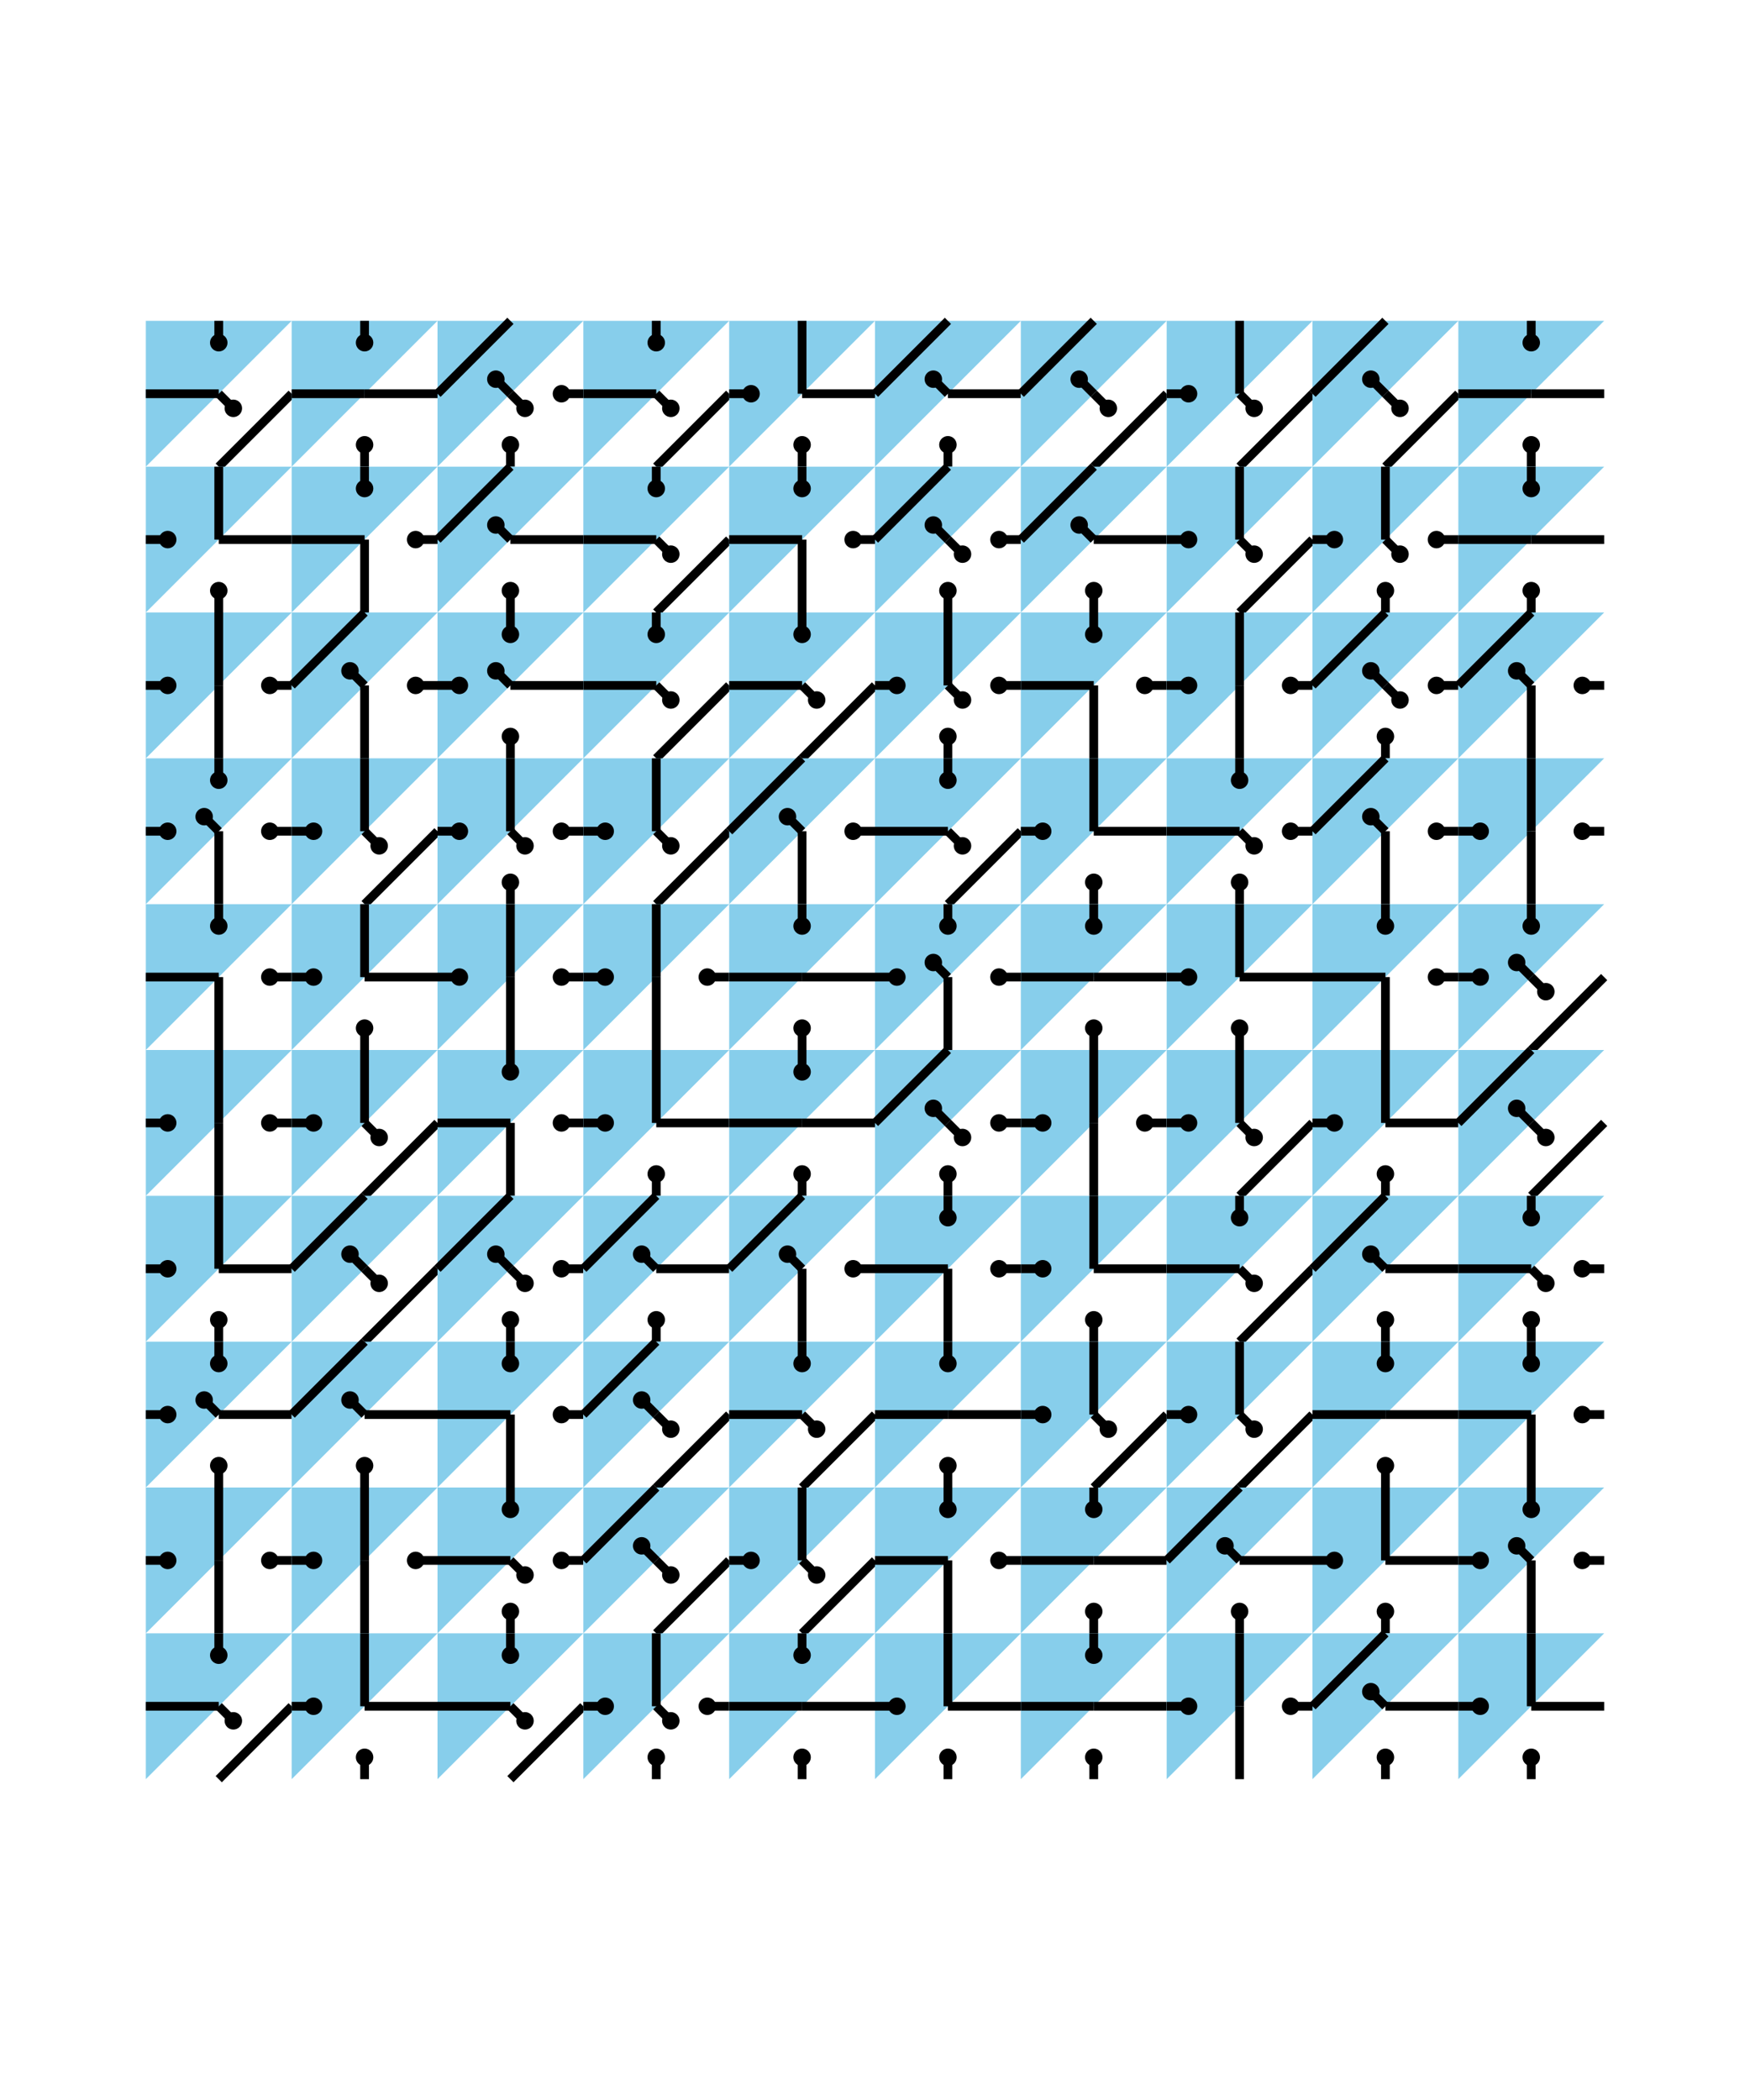 <svg xmlns="http://www.w3.org/2000/svg" viewBox="0 0 1200 1200" width="1000">
            <g transform="translate(100,100)"><g><polygon points="0,100 100,0 0,0" style="fill:skyblue;stroke:none;"></polygon><g><line x1="50" y1="0" x2="50" y2="15" style="fill:none;stroke:black;stroke-width:6"></line><circle cx="50" cy="15" r="3" style="fill:none;stroke:black;stroke-width:6"></circle></g><line x1="50" y1="50" x2="0" y2="50" style="fill:none;stroke:black;stroke-width:6"></line><g><line x1="50" y1="50" x2="60" y2="60" style="fill:none;stroke:black;stroke-width:6"></line><circle cx="60" cy="60" r="3" style="fill:none;stroke:black;stroke-width:6"></circle></g><line x1="100" y1="50" x2="50" y2="100" style="fill:none;stroke:black;stroke-width:6"></line></g></g><g transform="translate(100,200)"><g><polygon points="0,100 100,0 0,0" style="fill:skyblue;stroke:none;"></polygon><g><line x1="0" y1="50" x2="15" y2="50" style="fill:none;stroke:black;stroke-width:6"></line><circle cx="15" cy="50" r="3" style="fill:none;stroke:black;stroke-width:6"></circle></g><line x1="50" y1="0" x2="50" y2="50" style="fill:none;stroke:black;stroke-width:6"></line><g><line x1="50" y1="100" x2="50" y2="85" style="fill:none;stroke:black;stroke-width:6"></line><circle cx="50" cy="85" r="3" style="fill:none;stroke:black;stroke-width:6"></circle></g><line x1="100" y1="50" x2="50" y2="50" style="fill:none;stroke:black;stroke-width:6"></line></g></g><g transform="translate(100,300)"><g><polygon points="0,100 100,0 0,0" style="fill:skyblue;stroke:none;"></polygon><g><line x1="0" y1="50" x2="15" y2="50" style="fill:none;stroke:black;stroke-width:6"></line><circle cx="15" cy="50" r="3" style="fill:none;stroke:black;stroke-width:6"></circle></g><line x1="50" y1="0" x2="50" y2="50" style="fill:none;stroke:black;stroke-width:6"></line><g><line x1="100" y1="50" x2="85" y2="50" style="fill:none;stroke:black;stroke-width:6"></line><circle cx="85" cy="50" r="3" style="fill:none;stroke:black;stroke-width:6"></circle></g><line x1="50" y1="100" x2="50" y2="50" style="fill:none;stroke:black;stroke-width:6"></line></g></g><g transform="translate(100,400)"><g><polygon points="0,100 100,0 0,0" style="fill:skyblue;stroke:none;"></polygon><g><line x1="50" y1="0" x2="50" y2="15" style="fill:none;stroke:black;stroke-width:6"></line><circle cx="50" cy="15" r="3" style="fill:none;stroke:black;stroke-width:6"></circle></g><g><line x1="0" y1="50" x2="15" y2="50" style="fill:none;stroke:black;stroke-width:6"></line><circle cx="15" cy="50" r="3" style="fill:none;stroke:black;stroke-width:6"></circle></g><g><line x1="50" y1="50" x2="40" y2="40" style="fill:none;stroke:black;stroke-width:6"></line><circle cx="40" cy="40" r="3" style="fill:none;stroke:black;stroke-width:6"></circle></g><g><line x1="100" y1="50" x2="85" y2="50" style="fill:none;stroke:black;stroke-width:6"></line><circle cx="85" cy="50" r="3" style="fill:none;stroke:black;stroke-width:6"></circle></g><line x1="50" y1="100" x2="50" y2="50" style="fill:none;stroke:black;stroke-width:6"></line></g></g><g transform="translate(100,500)"><g><polygon points="0,100 100,0 0,0" style="fill:skyblue;stroke:none;"></polygon><g><line x1="50" y1="0" x2="50" y2="15" style="fill:none;stroke:black;stroke-width:6"></line><circle cx="50" cy="15" r="3" style="fill:none;stroke:black;stroke-width:6"></circle></g><line x1="50" y1="50" x2="0" y2="50" style="fill:none;stroke:black;stroke-width:6"></line><g><line x1="100" y1="50" x2="85" y2="50" style="fill:none;stroke:black;stroke-width:6"></line><circle cx="85" cy="50" r="3" style="fill:none;stroke:black;stroke-width:6"></circle></g><line x1="50" y1="100" x2="50" y2="50" style="fill:none;stroke:black;stroke-width:6"></line></g></g><g transform="translate(100,600)"><g><polygon points="0,100 100,0 0,0" style="fill:skyblue;stroke:none;"></polygon><g><line x1="0" y1="50" x2="15" y2="50" style="fill:none;stroke:black;stroke-width:6"></line><circle cx="15" cy="50" r="3" style="fill:none;stroke:black;stroke-width:6"></circle></g><line x1="50" y1="0" x2="50" y2="50" style="fill:none;stroke:black;stroke-width:6"></line><g><line x1="100" y1="50" x2="85" y2="50" style="fill:none;stroke:black;stroke-width:6"></line><circle cx="85" cy="50" r="3" style="fill:none;stroke:black;stroke-width:6"></circle></g><line x1="50" y1="100" x2="50" y2="50" style="fill:none;stroke:black;stroke-width:6"></line></g></g><g transform="translate(100,700)"><g><polygon points="0,100 100,0 0,0" style="fill:skyblue;stroke:none;"></polygon><g><line x1="0" y1="50" x2="15" y2="50" style="fill:none;stroke:black;stroke-width:6"></line><circle cx="15" cy="50" r="3" style="fill:none;stroke:black;stroke-width:6"></circle></g><line x1="50" y1="0" x2="50" y2="50" style="fill:none;stroke:black;stroke-width:6"></line><g><line x1="50" y1="100" x2="50" y2="85" style="fill:none;stroke:black;stroke-width:6"></line><circle cx="50" cy="85" r="3" style="fill:none;stroke:black;stroke-width:6"></circle></g><line x1="100" y1="50" x2="50" y2="50" style="fill:none;stroke:black;stroke-width:6"></line></g></g><g transform="translate(100,800)"><g><polygon points="0,100 100,0 0,0" style="fill:skyblue;stroke:none;"></polygon><g><line x1="50" y1="0" x2="50" y2="15" style="fill:none;stroke:black;stroke-width:6"></line><circle cx="50" cy="15" r="3" style="fill:none;stroke:black;stroke-width:6"></circle></g><g><line x1="0" y1="50" x2="15" y2="50" style="fill:none;stroke:black;stroke-width:6"></line><circle cx="15" cy="50" r="3" style="fill:none;stroke:black;stroke-width:6"></circle></g><g><line x1="50" y1="50" x2="40" y2="40" style="fill:none;stroke:black;stroke-width:6"></line><circle cx="40" cy="40" r="3" style="fill:none;stroke:black;stroke-width:6"></circle></g><g><line x1="50" y1="100" x2="50" y2="85" style="fill:none;stroke:black;stroke-width:6"></line><circle cx="50" cy="85" r="3" style="fill:none;stroke:black;stroke-width:6"></circle></g><line x1="100" y1="50" x2="50" y2="50" style="fill:none;stroke:black;stroke-width:6"></line></g></g><g transform="translate(100,900)"><g><polygon points="0,100 100,0 0,0" style="fill:skyblue;stroke:none;"></polygon><g><line x1="0" y1="50" x2="15" y2="50" style="fill:none;stroke:black;stroke-width:6"></line><circle cx="15" cy="50" r="3" style="fill:none;stroke:black;stroke-width:6"></circle></g><line x1="50" y1="0" x2="50" y2="50" style="fill:none;stroke:black;stroke-width:6"></line><g><line x1="100" y1="50" x2="85" y2="50" style="fill:none;stroke:black;stroke-width:6"></line><circle cx="85" cy="50" r="3" style="fill:none;stroke:black;stroke-width:6"></circle></g><line x1="50" y1="100" x2="50" y2="50" style="fill:none;stroke:black;stroke-width:6"></line></g></g><g transform="translate(100,1000)"><g><polygon points="0,100 100,0 0,0" style="fill:skyblue;stroke:none;"></polygon><g><line x1="50" y1="0" x2="50" y2="15" style="fill:none;stroke:black;stroke-width:6"></line><circle cx="50" cy="15" r="3" style="fill:none;stroke:black;stroke-width:6"></circle></g><line x1="50" y1="50" x2="0" y2="50" style="fill:none;stroke:black;stroke-width:6"></line><g><line x1="50" y1="50" x2="60" y2="60" style="fill:none;stroke:black;stroke-width:6"></line><circle cx="60" cy="60" r="3" style="fill:none;stroke:black;stroke-width:6"></circle></g><line x1="100" y1="50" x2="50" y2="100" style="fill:none;stroke:black;stroke-width:6"></line></g></g><g transform="translate(200,100)"><g><polygon points="0,100 100,0 0,0" style="fill:skyblue;stroke:none;"></polygon><g><line x1="50" y1="0" x2="50" y2="15" style="fill:none;stroke:black;stroke-width:6"></line><circle cx="50" cy="15" r="3" style="fill:none;stroke:black;stroke-width:6"></circle></g><line x1="50" y1="50" x2="0" y2="50" style="fill:none;stroke:black;stroke-width:6"></line><g><line x1="50" y1="100" x2="50" y2="85" style="fill:none;stroke:black;stroke-width:6"></line><circle cx="50" cy="85" r="3" style="fill:none;stroke:black;stroke-width:6"></circle></g><line x1="100" y1="50" x2="50" y2="50" style="fill:none;stroke:black;stroke-width:6"></line></g></g><g transform="translate(200,200)"><g><polygon points="0,100 100,0 0,0" style="fill:skyblue;stroke:none;"></polygon><g><line x1="50" y1="0" x2="50" y2="15" style="fill:none;stroke:black;stroke-width:6"></line><circle cx="50" cy="15" r="3" style="fill:none;stroke:black;stroke-width:6"></circle></g><line x1="50" y1="50" x2="0" y2="50" style="fill:none;stroke:black;stroke-width:6"></line><g><line x1="100" y1="50" x2="85" y2="50" style="fill:none;stroke:black;stroke-width:6"></line><circle cx="85" cy="50" r="3" style="fill:none;stroke:black;stroke-width:6"></circle></g><line x1="50" y1="100" x2="50" y2="50" style="fill:none;stroke:black;stroke-width:6"></line></g></g><g transform="translate(200,300)"><g><polygon points="0,100 100,0 0,0" style="fill:skyblue;stroke:none;"></polygon><g><line x1="50" y1="50" x2="40" y2="40" style="fill:none;stroke:black;stroke-width:6"></line><circle cx="40" cy="40" r="3" style="fill:none;stroke:black;stroke-width:6"></circle></g><line x1="50" y1="0" x2="0" y2="50" style="fill:none;stroke:black;stroke-width:6"></line><g><line x1="100" y1="50" x2="85" y2="50" style="fill:none;stroke:black;stroke-width:6"></line><circle cx="85" cy="50" r="3" style="fill:none;stroke:black;stroke-width:6"></circle></g><line x1="50" y1="100" x2="50" y2="50" style="fill:none;stroke:black;stroke-width:6"></line></g></g><g transform="translate(200,400)"><g><polygon points="0,100 100,0 0,0" style="fill:skyblue;stroke:none;"></polygon><g><line x1="0" y1="50" x2="15" y2="50" style="fill:none;stroke:black;stroke-width:6"></line><circle cx="15" cy="50" r="3" style="fill:none;stroke:black;stroke-width:6"></circle></g><line x1="50" y1="0" x2="50" y2="50" style="fill:none;stroke:black;stroke-width:6"></line><g><line x1="50" y1="50" x2="60" y2="60" style="fill:none;stroke:black;stroke-width:6"></line><circle cx="60" cy="60" r="3" style="fill:none;stroke:black;stroke-width:6"></circle></g><line x1="100" y1="50" x2="50" y2="100" style="fill:none;stroke:black;stroke-width:6"></line></g></g><g transform="translate(200,500)"><g><polygon points="0,100 100,0 0,0" style="fill:skyblue;stroke:none;"></polygon><g><line x1="0" y1="50" x2="15" y2="50" style="fill:none;stroke:black;stroke-width:6"></line><circle cx="15" cy="50" r="3" style="fill:none;stroke:black;stroke-width:6"></circle></g><line x1="50" y1="0" x2="50" y2="50" style="fill:none;stroke:black;stroke-width:6"></line><g><line x1="50" y1="100" x2="50" y2="85" style="fill:none;stroke:black;stroke-width:6"></line><circle cx="50" cy="85" r="3" style="fill:none;stroke:black;stroke-width:6"></circle></g><line x1="100" y1="50" x2="50" y2="50" style="fill:none;stroke:black;stroke-width:6"></line></g></g><g transform="translate(200,600)"><g><polygon points="0,100 100,0 0,0" style="fill:skyblue;stroke:none;"></polygon><g><line x1="0" y1="50" x2="15" y2="50" style="fill:none;stroke:black;stroke-width:6"></line><circle cx="15" cy="50" r="3" style="fill:none;stroke:black;stroke-width:6"></circle></g><line x1="50" y1="0" x2="50" y2="50" style="fill:none;stroke:black;stroke-width:6"></line><g><line x1="50" y1="50" x2="60" y2="60" style="fill:none;stroke:black;stroke-width:6"></line><circle cx="60" cy="60" r="3" style="fill:none;stroke:black;stroke-width:6"></circle></g><line x1="100" y1="50" x2="50" y2="100" style="fill:none;stroke:black;stroke-width:6"></line></g></g><g transform="translate(200,700)"><g><polygon points="0,100 100,0 0,0" style="fill:skyblue;stroke:none;"></polygon><g><line x1="50" y1="50" x2="40" y2="40" style="fill:none;stroke:black;stroke-width:6"></line><circle cx="40" cy="40" r="3" style="fill:none;stroke:black;stroke-width:6"></circle></g><line x1="50" y1="0" x2="0" y2="50" style="fill:none;stroke:black;stroke-width:6"></line><g><line x1="50" y1="50" x2="60" y2="60" style="fill:none;stroke:black;stroke-width:6"></line><circle cx="60" cy="60" r="3" style="fill:none;stroke:black;stroke-width:6"></circle></g><line x1="100" y1="50" x2="50" y2="100" style="fill:none;stroke:black;stroke-width:6"></line></g></g><g transform="translate(200,800)"><g><polygon points="0,100 100,0 0,0" style="fill:skyblue;stroke:none;"></polygon><g><line x1="50" y1="50" x2="40" y2="40" style="fill:none;stroke:black;stroke-width:6"></line><circle cx="40" cy="40" r="3" style="fill:none;stroke:black;stroke-width:6"></circle></g><line x1="50" y1="0" x2="0" y2="50" style="fill:none;stroke:black;stroke-width:6"></line><g><line x1="50" y1="100" x2="50" y2="85" style="fill:none;stroke:black;stroke-width:6"></line><circle cx="50" cy="85" r="3" style="fill:none;stroke:black;stroke-width:6"></circle></g><line x1="100" y1="50" x2="50" y2="50" style="fill:none;stroke:black;stroke-width:6"></line></g></g><g transform="translate(200,900)"><g><polygon points="0,100 100,0 0,0" style="fill:skyblue;stroke:none;"></polygon><g><line x1="0" y1="50" x2="15" y2="50" style="fill:none;stroke:black;stroke-width:6"></line><circle cx="15" cy="50" r="3" style="fill:none;stroke:black;stroke-width:6"></circle></g><line x1="50" y1="0" x2="50" y2="50" style="fill:none;stroke:black;stroke-width:6"></line><g><line x1="100" y1="50" x2="85" y2="50" style="fill:none;stroke:black;stroke-width:6"></line><circle cx="85" cy="50" r="3" style="fill:none;stroke:black;stroke-width:6"></circle></g><line x1="50" y1="100" x2="50" y2="50" style="fill:none;stroke:black;stroke-width:6"></line></g></g><g transform="translate(200,1000)"><g><polygon points="0,100 100,0 0,0" style="fill:skyblue;stroke:none;"></polygon><g><line x1="0" y1="50" x2="15" y2="50" style="fill:none;stroke:black;stroke-width:6"></line><circle cx="15" cy="50" r="3" style="fill:none;stroke:black;stroke-width:6"></circle></g><line x1="50" y1="0" x2="50" y2="50" style="fill:none;stroke:black;stroke-width:6"></line><g><line x1="50" y1="100" x2="50" y2="85" style="fill:none;stroke:black;stroke-width:6"></line><circle cx="50" cy="85" r="3" style="fill:none;stroke:black;stroke-width:6"></circle></g><line x1="100" y1="50" x2="50" y2="50" style="fill:none;stroke:black;stroke-width:6"></line></g></g><g transform="translate(300,100)"><g><polygon points="0,100 100,0 0,0" style="fill:skyblue;stroke:none;"></polygon><g><line x1="50" y1="50" x2="40" y2="40" style="fill:none;stroke:black;stroke-width:6"></line><circle cx="40" cy="40" r="3" style="fill:none;stroke:black;stroke-width:6"></circle></g><line x1="50" y1="0" x2="0" y2="50" style="fill:none;stroke:black;stroke-width:6"></line><g><line x1="50" y1="100" x2="50" y2="85" style="fill:none;stroke:black;stroke-width:6"></line><circle cx="50" cy="85" r="3" style="fill:none;stroke:black;stroke-width:6"></circle></g><g><line x1="100" y1="50" x2="85" y2="50" style="fill:none;stroke:black;stroke-width:6"></line><circle cx="85" cy="50" r="3" style="fill:none;stroke:black;stroke-width:6"></circle></g><g><line x1="50" y1="50" x2="60" y2="60" style="fill:none;stroke:black;stroke-width:6"></line><circle cx="60" cy="60" r="3" style="fill:none;stroke:black;stroke-width:6"></circle></g></g></g><g transform="translate(300,200)"><g><polygon points="0,100 100,0 0,0" style="fill:skyblue;stroke:none;"></polygon><g><line x1="50" y1="50" x2="40" y2="40" style="fill:none;stroke:black;stroke-width:6"></line><circle cx="40" cy="40" r="3" style="fill:none;stroke:black;stroke-width:6"></circle></g><line x1="50" y1="0" x2="0" y2="50" style="fill:none;stroke:black;stroke-width:6"></line><g><line x1="50" y1="100" x2="50" y2="85" style="fill:none;stroke:black;stroke-width:6"></line><circle cx="50" cy="85" r="3" style="fill:none;stroke:black;stroke-width:6"></circle></g><line x1="100" y1="50" x2="50" y2="50" style="fill:none;stroke:black;stroke-width:6"></line></g></g><g transform="translate(300,300)"><g><polygon points="0,100 100,0 0,0" style="fill:skyblue;stroke:none;"></polygon><g><line x1="50" y1="0" x2="50" y2="15" style="fill:none;stroke:black;stroke-width:6"></line><circle cx="50" cy="15" r="3" style="fill:none;stroke:black;stroke-width:6"></circle></g><g><line x1="0" y1="50" x2="15" y2="50" style="fill:none;stroke:black;stroke-width:6"></line><circle cx="15" cy="50" r="3" style="fill:none;stroke:black;stroke-width:6"></circle></g><g><line x1="50" y1="50" x2="40" y2="40" style="fill:none;stroke:black;stroke-width:6"></line><circle cx="40" cy="40" r="3" style="fill:none;stroke:black;stroke-width:6"></circle></g><g><line x1="50" y1="100" x2="50" y2="85" style="fill:none;stroke:black;stroke-width:6"></line><circle cx="50" cy="85" r="3" style="fill:none;stroke:black;stroke-width:6"></circle></g><line x1="100" y1="50" x2="50" y2="50" style="fill:none;stroke:black;stroke-width:6"></line></g></g><g transform="translate(300,400)"><g><polygon points="0,100 100,0 0,0" style="fill:skyblue;stroke:none;"></polygon><g><line x1="0" y1="50" x2="15" y2="50" style="fill:none;stroke:black;stroke-width:6"></line><circle cx="15" cy="50" r="3" style="fill:none;stroke:black;stroke-width:6"></circle></g><line x1="50" y1="0" x2="50" y2="50" style="fill:none;stroke:black;stroke-width:6"></line><g><line x1="50" y1="100" x2="50" y2="85" style="fill:none;stroke:black;stroke-width:6"></line><circle cx="50" cy="85" r="3" style="fill:none;stroke:black;stroke-width:6"></circle></g><g><line x1="100" y1="50" x2="85" y2="50" style="fill:none;stroke:black;stroke-width:6"></line><circle cx="85" cy="50" r="3" style="fill:none;stroke:black;stroke-width:6"></circle></g><g><line x1="50" y1="50" x2="60" y2="60" style="fill:none;stroke:black;stroke-width:6"></line><circle cx="60" cy="60" r="3" style="fill:none;stroke:black;stroke-width:6"></circle></g></g></g><g transform="translate(300,500)"><g><polygon points="0,100 100,0 0,0" style="fill:skyblue;stroke:none;"></polygon><g><line x1="0" y1="50" x2="15" y2="50" style="fill:none;stroke:black;stroke-width:6"></line><circle cx="15" cy="50" r="3" style="fill:none;stroke:black;stroke-width:6"></circle></g><line x1="50" y1="0" x2="50" y2="50" style="fill:none;stroke:black;stroke-width:6"></line><g><line x1="100" y1="50" x2="85" y2="50" style="fill:none;stroke:black;stroke-width:6"></line><circle cx="85" cy="50" r="3" style="fill:none;stroke:black;stroke-width:6"></circle></g><line x1="50" y1="100" x2="50" y2="50" style="fill:none;stroke:black;stroke-width:6"></line></g></g><g transform="translate(300,600)"><g><polygon points="0,100 100,0 0,0" style="fill:skyblue;stroke:none;"></polygon><g><line x1="50" y1="0" x2="50" y2="15" style="fill:none;stroke:black;stroke-width:6"></line><circle cx="50" cy="15" r="3" style="fill:none;stroke:black;stroke-width:6"></circle></g><line x1="50" y1="50" x2="0" y2="50" style="fill:none;stroke:black;stroke-width:6"></line><g><line x1="100" y1="50" x2="85" y2="50" style="fill:none;stroke:black;stroke-width:6"></line><circle cx="85" cy="50" r="3" style="fill:none;stroke:black;stroke-width:6"></circle></g><line x1="50" y1="100" x2="50" y2="50" style="fill:none;stroke:black;stroke-width:6"></line></g></g><g transform="translate(300,700)"><g><polygon points="0,100 100,0 0,0" style="fill:skyblue;stroke:none;"></polygon><g><line x1="50" y1="50" x2="40" y2="40" style="fill:none;stroke:black;stroke-width:6"></line><circle cx="40" cy="40" r="3" style="fill:none;stroke:black;stroke-width:6"></circle></g><line x1="50" y1="0" x2="0" y2="50" style="fill:none;stroke:black;stroke-width:6"></line><g><line x1="50" y1="100" x2="50" y2="85" style="fill:none;stroke:black;stroke-width:6"></line><circle cx="50" cy="85" r="3" style="fill:none;stroke:black;stroke-width:6"></circle></g><g><line x1="100" y1="50" x2="85" y2="50" style="fill:none;stroke:black;stroke-width:6"></line><circle cx="85" cy="50" r="3" style="fill:none;stroke:black;stroke-width:6"></circle></g><g><line x1="50" y1="50" x2="60" y2="60" style="fill:none;stroke:black;stroke-width:6"></line><circle cx="60" cy="60" r="3" style="fill:none;stroke:black;stroke-width:6"></circle></g></g></g><g transform="translate(300,800)"><g><polygon points="0,100 100,0 0,0" style="fill:skyblue;stroke:none;"></polygon><g><line x1="50" y1="0" x2="50" y2="15" style="fill:none;stroke:black;stroke-width:6"></line><circle cx="50" cy="15" r="3" style="fill:none;stroke:black;stroke-width:6"></circle></g><line x1="50" y1="50" x2="0" y2="50" style="fill:none;stroke:black;stroke-width:6"></line><g><line x1="100" y1="50" x2="85" y2="50" style="fill:none;stroke:black;stroke-width:6"></line><circle cx="85" cy="50" r="3" style="fill:none;stroke:black;stroke-width:6"></circle></g><line x1="50" y1="100" x2="50" y2="50" style="fill:none;stroke:black;stroke-width:6"></line></g></g><g transform="translate(300,900)"><g><polygon points="0,100 100,0 0,0" style="fill:skyblue;stroke:none;"></polygon><g><line x1="50" y1="0" x2="50" y2="15" style="fill:none;stroke:black;stroke-width:6"></line><circle cx="50" cy="15" r="3" style="fill:none;stroke:black;stroke-width:6"></circle></g><line x1="50" y1="50" x2="0" y2="50" style="fill:none;stroke:black;stroke-width:6"></line><g><line x1="50" y1="100" x2="50" y2="85" style="fill:none;stroke:black;stroke-width:6"></line><circle cx="50" cy="85" r="3" style="fill:none;stroke:black;stroke-width:6"></circle></g><g><line x1="100" y1="50" x2="85" y2="50" style="fill:none;stroke:black;stroke-width:6"></line><circle cx="85" cy="50" r="3" style="fill:none;stroke:black;stroke-width:6"></circle></g><g><line x1="50" y1="50" x2="60" y2="60" style="fill:none;stroke:black;stroke-width:6"></line><circle cx="60" cy="60" r="3" style="fill:none;stroke:black;stroke-width:6"></circle></g></g></g><g transform="translate(300,1000)"><g><polygon points="0,100 100,0 0,0" style="fill:skyblue;stroke:none;"></polygon><g><line x1="50" y1="0" x2="50" y2="15" style="fill:none;stroke:black;stroke-width:6"></line><circle cx="50" cy="15" r="3" style="fill:none;stroke:black;stroke-width:6"></circle></g><line x1="50" y1="50" x2="0" y2="50" style="fill:none;stroke:black;stroke-width:6"></line><g><line x1="50" y1="50" x2="60" y2="60" style="fill:none;stroke:black;stroke-width:6"></line><circle cx="60" cy="60" r="3" style="fill:none;stroke:black;stroke-width:6"></circle></g><line x1="100" y1="50" x2="50" y2="100" style="fill:none;stroke:black;stroke-width:6"></line></g></g><g transform="translate(400,100)"><g><polygon points="0,100 100,0 0,0" style="fill:skyblue;stroke:none;"></polygon><g><line x1="50" y1="0" x2="50" y2="15" style="fill:none;stroke:black;stroke-width:6"></line><circle cx="50" cy="15" r="3" style="fill:none;stroke:black;stroke-width:6"></circle></g><line x1="50" y1="50" x2="0" y2="50" style="fill:none;stroke:black;stroke-width:6"></line><g><line x1="50" y1="50" x2="60" y2="60" style="fill:none;stroke:black;stroke-width:6"></line><circle cx="60" cy="60" r="3" style="fill:none;stroke:black;stroke-width:6"></circle></g><line x1="100" y1="50" x2="50" y2="100" style="fill:none;stroke:black;stroke-width:6"></line></g></g><g transform="translate(400,200)"><g><polygon points="0,100 100,0 0,0" style="fill:skyblue;stroke:none;"></polygon><g><line x1="50" y1="0" x2="50" y2="15" style="fill:none;stroke:black;stroke-width:6"></line><circle cx="50" cy="15" r="3" style="fill:none;stroke:black;stroke-width:6"></circle></g><line x1="50" y1="50" x2="0" y2="50" style="fill:none;stroke:black;stroke-width:6"></line><g><line x1="50" y1="50" x2="60" y2="60" style="fill:none;stroke:black;stroke-width:6"></line><circle cx="60" cy="60" r="3" style="fill:none;stroke:black;stroke-width:6"></circle></g><line x1="100" y1="50" x2="50" y2="100" style="fill:none;stroke:black;stroke-width:6"></line></g></g><g transform="translate(400,300)"><g><polygon points="0,100 100,0 0,0" style="fill:skyblue;stroke:none;"></polygon><g><line x1="50" y1="0" x2="50" y2="15" style="fill:none;stroke:black;stroke-width:6"></line><circle cx="50" cy="15" r="3" style="fill:none;stroke:black;stroke-width:6"></circle></g><line x1="50" y1="50" x2="0" y2="50" style="fill:none;stroke:black;stroke-width:6"></line><g><line x1="50" y1="50" x2="60" y2="60" style="fill:none;stroke:black;stroke-width:6"></line><circle cx="60" cy="60" r="3" style="fill:none;stroke:black;stroke-width:6"></circle></g><line x1="100" y1="50" x2="50" y2="100" style="fill:none;stroke:black;stroke-width:6"></line></g></g><g transform="translate(400,400)"><g><polygon points="0,100 100,0 0,0" style="fill:skyblue;stroke:none;"></polygon><g><line x1="0" y1="50" x2="15" y2="50" style="fill:none;stroke:black;stroke-width:6"></line><circle cx="15" cy="50" r="3" style="fill:none;stroke:black;stroke-width:6"></circle></g><line x1="50" y1="0" x2="50" y2="50" style="fill:none;stroke:black;stroke-width:6"></line><g><line x1="50" y1="50" x2="60" y2="60" style="fill:none;stroke:black;stroke-width:6"></line><circle cx="60" cy="60" r="3" style="fill:none;stroke:black;stroke-width:6"></circle></g><line x1="100" y1="50" x2="50" y2="100" style="fill:none;stroke:black;stroke-width:6"></line></g></g><g transform="translate(400,500)"><g><polygon points="0,100 100,0 0,0" style="fill:skyblue;stroke:none;"></polygon><g><line x1="0" y1="50" x2="15" y2="50" style="fill:none;stroke:black;stroke-width:6"></line><circle cx="15" cy="50" r="3" style="fill:none;stroke:black;stroke-width:6"></circle></g><line x1="50" y1="0" x2="50" y2="50" style="fill:none;stroke:black;stroke-width:6"></line><g><line x1="100" y1="50" x2="85" y2="50" style="fill:none;stroke:black;stroke-width:6"></line><circle cx="85" cy="50" r="3" style="fill:none;stroke:black;stroke-width:6"></circle></g><line x1="50" y1="100" x2="50" y2="50" style="fill:none;stroke:black;stroke-width:6"></line></g></g><g transform="translate(400,600)"><g><polygon points="0,100 100,0 0,0" style="fill:skyblue;stroke:none;"></polygon><g><line x1="0" y1="50" x2="15" y2="50" style="fill:none;stroke:black;stroke-width:6"></line><circle cx="15" cy="50" r="3" style="fill:none;stroke:black;stroke-width:6"></circle></g><line x1="50" y1="0" x2="50" y2="50" style="fill:none;stroke:black;stroke-width:6"></line><g><line x1="50" y1="100" x2="50" y2="85" style="fill:none;stroke:black;stroke-width:6"></line><circle cx="50" cy="85" r="3" style="fill:none;stroke:black;stroke-width:6"></circle></g><line x1="100" y1="50" x2="50" y2="50" style="fill:none;stroke:black;stroke-width:6"></line></g></g><g transform="translate(400,700)"><g><polygon points="0,100 100,0 0,0" style="fill:skyblue;stroke:none;"></polygon><g><line x1="50" y1="50" x2="40" y2="40" style="fill:none;stroke:black;stroke-width:6"></line><circle cx="40" cy="40" r="3" style="fill:none;stroke:black;stroke-width:6"></circle></g><line x1="50" y1="0" x2="0" y2="50" style="fill:none;stroke:black;stroke-width:6"></line><g><line x1="50" y1="100" x2="50" y2="85" style="fill:none;stroke:black;stroke-width:6"></line><circle cx="50" cy="85" r="3" style="fill:none;stroke:black;stroke-width:6"></circle></g><line x1="100" y1="50" x2="50" y2="50" style="fill:none;stroke:black;stroke-width:6"></line></g></g><g transform="translate(400,800)"><g><polygon points="0,100 100,0 0,0" style="fill:skyblue;stroke:none;"></polygon><g><line x1="50" y1="50" x2="40" y2="40" style="fill:none;stroke:black;stroke-width:6"></line><circle cx="40" cy="40" r="3" style="fill:none;stroke:black;stroke-width:6"></circle></g><line x1="50" y1="0" x2="0" y2="50" style="fill:none;stroke:black;stroke-width:6"></line><g><line x1="50" y1="50" x2="60" y2="60" style="fill:none;stroke:black;stroke-width:6"></line><circle cx="60" cy="60" r="3" style="fill:none;stroke:black;stroke-width:6"></circle></g><line x1="100" y1="50" x2="50" y2="100" style="fill:none;stroke:black;stroke-width:6"></line></g></g><g transform="translate(400,900)"><g><polygon points="0,100 100,0 0,0" style="fill:skyblue;stroke:none;"></polygon><g><line x1="50" y1="50" x2="40" y2="40" style="fill:none;stroke:black;stroke-width:6"></line><circle cx="40" cy="40" r="3" style="fill:none;stroke:black;stroke-width:6"></circle></g><line x1="50" y1="0" x2="0" y2="50" style="fill:none;stroke:black;stroke-width:6"></line><g><line x1="50" y1="50" x2="60" y2="60" style="fill:none;stroke:black;stroke-width:6"></line><circle cx="60" cy="60" r="3" style="fill:none;stroke:black;stroke-width:6"></circle></g><line x1="100" y1="50" x2="50" y2="100" style="fill:none;stroke:black;stroke-width:6"></line></g></g><g transform="translate(400,1000)"><g><polygon points="0,100 100,0 0,0" style="fill:skyblue;stroke:none;"></polygon><g><line x1="0" y1="50" x2="15" y2="50" style="fill:none;stroke:black;stroke-width:6"></line><circle cx="15" cy="50" r="3" style="fill:none;stroke:black;stroke-width:6"></circle></g><line x1="50" y1="0" x2="50" y2="50" style="fill:none;stroke:black;stroke-width:6"></line><g><line x1="50" y1="100" x2="50" y2="85" style="fill:none;stroke:black;stroke-width:6"></line><circle cx="50" cy="85" r="3" style="fill:none;stroke:black;stroke-width:6"></circle></g><g><line x1="100" y1="50" x2="85" y2="50" style="fill:none;stroke:black;stroke-width:6"></line><circle cx="85" cy="50" r="3" style="fill:none;stroke:black;stroke-width:6"></circle></g><g><line x1="50" y1="50" x2="60" y2="60" style="fill:none;stroke:black;stroke-width:6"></line><circle cx="60" cy="60" r="3" style="fill:none;stroke:black;stroke-width:6"></circle></g></g></g><g transform="translate(500,100)"><g><polygon points="0,100 100,0 0,0" style="fill:skyblue;stroke:none;"></polygon><g><line x1="0" y1="50" x2="15" y2="50" style="fill:none;stroke:black;stroke-width:6"></line><circle cx="15" cy="50" r="3" style="fill:none;stroke:black;stroke-width:6"></circle></g><line x1="50" y1="0" x2="50" y2="50" style="fill:none;stroke:black;stroke-width:6"></line><g><line x1="50" y1="100" x2="50" y2="85" style="fill:none;stroke:black;stroke-width:6"></line><circle cx="50" cy="85" r="3" style="fill:none;stroke:black;stroke-width:6"></circle></g><line x1="100" y1="50" x2="50" y2="50" style="fill:none;stroke:black;stroke-width:6"></line></g></g><g transform="translate(500,200)"><g><polygon points="0,100 100,0 0,0" style="fill:skyblue;stroke:none;"></polygon><g><line x1="50" y1="0" x2="50" y2="15" style="fill:none;stroke:black;stroke-width:6"></line><circle cx="50" cy="15" r="3" style="fill:none;stroke:black;stroke-width:6"></circle></g><line x1="50" y1="50" x2="0" y2="50" style="fill:none;stroke:black;stroke-width:6"></line><g><line x1="100" y1="50" x2="85" y2="50" style="fill:none;stroke:black;stroke-width:6"></line><circle cx="85" cy="50" r="3" style="fill:none;stroke:black;stroke-width:6"></circle></g><line x1="50" y1="100" x2="50" y2="50" style="fill:none;stroke:black;stroke-width:6"></line></g></g><g transform="translate(500,300)"><g><polygon points="0,100 100,0 0,0" style="fill:skyblue;stroke:none;"></polygon><g><line x1="50" y1="0" x2="50" y2="15" style="fill:none;stroke:black;stroke-width:6"></line><circle cx="50" cy="15" r="3" style="fill:none;stroke:black;stroke-width:6"></circle></g><line x1="50" y1="50" x2="0" y2="50" style="fill:none;stroke:black;stroke-width:6"></line><g><line x1="50" y1="50" x2="60" y2="60" style="fill:none;stroke:black;stroke-width:6"></line><circle cx="60" cy="60" r="3" style="fill:none;stroke:black;stroke-width:6"></circle></g><line x1="100" y1="50" x2="50" y2="100" style="fill:none;stroke:black;stroke-width:6"></line></g></g><g transform="translate(500,400)"><g><polygon points="0,100 100,0 0,0" style="fill:skyblue;stroke:none;"></polygon><g><line x1="50" y1="50" x2="40" y2="40" style="fill:none;stroke:black;stroke-width:6"></line><circle cx="40" cy="40" r="3" style="fill:none;stroke:black;stroke-width:6"></circle></g><line x1="50" y1="0" x2="0" y2="50" style="fill:none;stroke:black;stroke-width:6"></line><g><line x1="100" y1="50" x2="85" y2="50" style="fill:none;stroke:black;stroke-width:6"></line><circle cx="85" cy="50" r="3" style="fill:none;stroke:black;stroke-width:6"></circle></g><line x1="50" y1="100" x2="50" y2="50" style="fill:none;stroke:black;stroke-width:6"></line></g></g><g transform="translate(500,500)"><g><polygon points="0,100 100,0 0,0" style="fill:skyblue;stroke:none;"></polygon><g><line x1="50" y1="0" x2="50" y2="15" style="fill:none;stroke:black;stroke-width:6"></line><circle cx="50" cy="15" r="3" style="fill:none;stroke:black;stroke-width:6"></circle></g><line x1="50" y1="50" x2="0" y2="50" style="fill:none;stroke:black;stroke-width:6"></line><g><line x1="50" y1="100" x2="50" y2="85" style="fill:none;stroke:black;stroke-width:6"></line><circle cx="50" cy="85" r="3" style="fill:none;stroke:black;stroke-width:6"></circle></g><line x1="100" y1="50" x2="50" y2="50" style="fill:none;stroke:black;stroke-width:6"></line></g></g><g transform="translate(500,600)"><g><polygon points="0,100 100,0 0,0" style="fill:skyblue;stroke:none;"></polygon><g><line x1="50" y1="0" x2="50" y2="15" style="fill:none;stroke:black;stroke-width:6"></line><circle cx="50" cy="15" r="3" style="fill:none;stroke:black;stroke-width:6"></circle></g><line x1="50" y1="50" x2="0" y2="50" style="fill:none;stroke:black;stroke-width:6"></line><g><line x1="50" y1="100" x2="50" y2="85" style="fill:none;stroke:black;stroke-width:6"></line><circle cx="50" cy="85" r="3" style="fill:none;stroke:black;stroke-width:6"></circle></g><line x1="100" y1="50" x2="50" y2="50" style="fill:none;stroke:black;stroke-width:6"></line></g></g><g transform="translate(500,700)"><g><polygon points="0,100 100,0 0,0" style="fill:skyblue;stroke:none;"></polygon><g><line x1="50" y1="50" x2="40" y2="40" style="fill:none;stroke:black;stroke-width:6"></line><circle cx="40" cy="40" r="3" style="fill:none;stroke:black;stroke-width:6"></circle></g><line x1="50" y1="0" x2="0" y2="50" style="fill:none;stroke:black;stroke-width:6"></line><g><line x1="100" y1="50" x2="85" y2="50" style="fill:none;stroke:black;stroke-width:6"></line><circle cx="85" cy="50" r="3" style="fill:none;stroke:black;stroke-width:6"></circle></g><line x1="50" y1="100" x2="50" y2="50" style="fill:none;stroke:black;stroke-width:6"></line></g></g><g transform="translate(500,800)"><g><polygon points="0,100 100,0 0,0" style="fill:skyblue;stroke:none;"></polygon><g><line x1="50" y1="0" x2="50" y2="15" style="fill:none;stroke:black;stroke-width:6"></line><circle cx="50" cy="15" r="3" style="fill:none;stroke:black;stroke-width:6"></circle></g><line x1="50" y1="50" x2="0" y2="50" style="fill:none;stroke:black;stroke-width:6"></line><g><line x1="50" y1="50" x2="60" y2="60" style="fill:none;stroke:black;stroke-width:6"></line><circle cx="60" cy="60" r="3" style="fill:none;stroke:black;stroke-width:6"></circle></g><line x1="100" y1="50" x2="50" y2="100" style="fill:none;stroke:black;stroke-width:6"></line></g></g><g transform="translate(500,900)"><g><polygon points="0,100 100,0 0,0" style="fill:skyblue;stroke:none;"></polygon><g><line x1="0" y1="50" x2="15" y2="50" style="fill:none;stroke:black;stroke-width:6"></line><circle cx="15" cy="50" r="3" style="fill:none;stroke:black;stroke-width:6"></circle></g><line x1="50" y1="0" x2="50" y2="50" style="fill:none;stroke:black;stroke-width:6"></line><g><line x1="50" y1="50" x2="60" y2="60" style="fill:none;stroke:black;stroke-width:6"></line><circle cx="60" cy="60" r="3" style="fill:none;stroke:black;stroke-width:6"></circle></g><line x1="100" y1="50" x2="50" y2="100" style="fill:none;stroke:black;stroke-width:6"></line></g></g><g transform="translate(500,1000)"><g><polygon points="0,100 100,0 0,0" style="fill:skyblue;stroke:none;"></polygon><g><line x1="50" y1="0" x2="50" y2="15" style="fill:none;stroke:black;stroke-width:6"></line><circle cx="50" cy="15" r="3" style="fill:none;stroke:black;stroke-width:6"></circle></g><line x1="50" y1="50" x2="0" y2="50" style="fill:none;stroke:black;stroke-width:6"></line><g><line x1="50" y1="100" x2="50" y2="85" style="fill:none;stroke:black;stroke-width:6"></line><circle cx="50" cy="85" r="3" style="fill:none;stroke:black;stroke-width:6"></circle></g><line x1="100" y1="50" x2="50" y2="50" style="fill:none;stroke:black;stroke-width:6"></line></g></g><g transform="translate(600,100)"><g><polygon points="0,100 100,0 0,0" style="fill:skyblue;stroke:none;"></polygon><g><line x1="50" y1="50" x2="40" y2="40" style="fill:none;stroke:black;stroke-width:6"></line><circle cx="40" cy="40" r="3" style="fill:none;stroke:black;stroke-width:6"></circle></g><line x1="50" y1="0" x2="0" y2="50" style="fill:none;stroke:black;stroke-width:6"></line><g><line x1="50" y1="100" x2="50" y2="85" style="fill:none;stroke:black;stroke-width:6"></line><circle cx="50" cy="85" r="3" style="fill:none;stroke:black;stroke-width:6"></circle></g><line x1="100" y1="50" x2="50" y2="50" style="fill:none;stroke:black;stroke-width:6"></line></g></g><g transform="translate(600,200)"><g><polygon points="0,100 100,0 0,0" style="fill:skyblue;stroke:none;"></polygon><g><line x1="50" y1="50" x2="40" y2="40" style="fill:none;stroke:black;stroke-width:6"></line><circle cx="40" cy="40" r="3" style="fill:none;stroke:black;stroke-width:6"></circle></g><line x1="50" y1="0" x2="0" y2="50" style="fill:none;stroke:black;stroke-width:6"></line><g><line x1="50" y1="100" x2="50" y2="85" style="fill:none;stroke:black;stroke-width:6"></line><circle cx="50" cy="85" r="3" style="fill:none;stroke:black;stroke-width:6"></circle></g><g><line x1="100" y1="50" x2="85" y2="50" style="fill:none;stroke:black;stroke-width:6"></line><circle cx="85" cy="50" r="3" style="fill:none;stroke:black;stroke-width:6"></circle></g><g><line x1="50" y1="50" x2="60" y2="60" style="fill:none;stroke:black;stroke-width:6"></line><circle cx="60" cy="60" r="3" style="fill:none;stroke:black;stroke-width:6"></circle></g></g></g><g transform="translate(600,300)"><g><polygon points="0,100 100,0 0,0" style="fill:skyblue;stroke:none;"></polygon><g><line x1="0" y1="50" x2="15" y2="50" style="fill:none;stroke:black;stroke-width:6"></line><circle cx="15" cy="50" r="3" style="fill:none;stroke:black;stroke-width:6"></circle></g><line x1="50" y1="0" x2="50" y2="50" style="fill:none;stroke:black;stroke-width:6"></line><g><line x1="50" y1="100" x2="50" y2="85" style="fill:none;stroke:black;stroke-width:6"></line><circle cx="50" cy="85" r="3" style="fill:none;stroke:black;stroke-width:6"></circle></g><g><line x1="100" y1="50" x2="85" y2="50" style="fill:none;stroke:black;stroke-width:6"></line><circle cx="85" cy="50" r="3" style="fill:none;stroke:black;stroke-width:6"></circle></g><g><line x1="50" y1="50" x2="60" y2="60" style="fill:none;stroke:black;stroke-width:6"></line><circle cx="60" cy="60" r="3" style="fill:none;stroke:black;stroke-width:6"></circle></g></g></g><g transform="translate(600,400)"><g><polygon points="0,100 100,0 0,0" style="fill:skyblue;stroke:none;"></polygon><g><line x1="50" y1="0" x2="50" y2="15" style="fill:none;stroke:black;stroke-width:6"></line><circle cx="50" cy="15" r="3" style="fill:none;stroke:black;stroke-width:6"></circle></g><line x1="50" y1="50" x2="0" y2="50" style="fill:none;stroke:black;stroke-width:6"></line><g><line x1="50" y1="50" x2="60" y2="60" style="fill:none;stroke:black;stroke-width:6"></line><circle cx="60" cy="60" r="3" style="fill:none;stroke:black;stroke-width:6"></circle></g><line x1="100" y1="50" x2="50" y2="100" style="fill:none;stroke:black;stroke-width:6"></line></g></g><g transform="translate(600,500)"><g><polygon points="0,100 100,0 0,0" style="fill:skyblue;stroke:none;"></polygon><g><line x1="50" y1="0" x2="50" y2="15" style="fill:none;stroke:black;stroke-width:6"></line><circle cx="50" cy="15" r="3" style="fill:none;stroke:black;stroke-width:6"></circle></g><g><line x1="0" y1="50" x2="15" y2="50" style="fill:none;stroke:black;stroke-width:6"></line><circle cx="15" cy="50" r="3" style="fill:none;stroke:black;stroke-width:6"></circle></g><g><line x1="50" y1="50" x2="40" y2="40" style="fill:none;stroke:black;stroke-width:6"></line><circle cx="40" cy="40" r="3" style="fill:none;stroke:black;stroke-width:6"></circle></g><g><line x1="100" y1="50" x2="85" y2="50" style="fill:none;stroke:black;stroke-width:6"></line><circle cx="85" cy="50" r="3" style="fill:none;stroke:black;stroke-width:6"></circle></g><line x1="50" y1="100" x2="50" y2="50" style="fill:none;stroke:black;stroke-width:6"></line></g></g><g transform="translate(600,600)"><g><polygon points="0,100 100,0 0,0" style="fill:skyblue;stroke:none;"></polygon><g><line x1="50" y1="50" x2="40" y2="40" style="fill:none;stroke:black;stroke-width:6"></line><circle cx="40" cy="40" r="3" style="fill:none;stroke:black;stroke-width:6"></circle></g><line x1="50" y1="0" x2="0" y2="50" style="fill:none;stroke:black;stroke-width:6"></line><g><line x1="50" y1="100" x2="50" y2="85" style="fill:none;stroke:black;stroke-width:6"></line><circle cx="50" cy="85" r="3" style="fill:none;stroke:black;stroke-width:6"></circle></g><g><line x1="100" y1="50" x2="85" y2="50" style="fill:none;stroke:black;stroke-width:6"></line><circle cx="85" cy="50" r="3" style="fill:none;stroke:black;stroke-width:6"></circle></g><g><line x1="50" y1="50" x2="60" y2="60" style="fill:none;stroke:black;stroke-width:6"></line><circle cx="60" cy="60" r="3" style="fill:none;stroke:black;stroke-width:6"></circle></g></g></g><g transform="translate(600,700)"><g><polygon points="0,100 100,0 0,0" style="fill:skyblue;stroke:none;"></polygon><g><line x1="50" y1="0" x2="50" y2="15" style="fill:none;stroke:black;stroke-width:6"></line><circle cx="50" cy="15" r="3" style="fill:none;stroke:black;stroke-width:6"></circle></g><line x1="50" y1="50" x2="0" y2="50" style="fill:none;stroke:black;stroke-width:6"></line><g><line x1="100" y1="50" x2="85" y2="50" style="fill:none;stroke:black;stroke-width:6"></line><circle cx="85" cy="50" r="3" style="fill:none;stroke:black;stroke-width:6"></circle></g><line x1="50" y1="100" x2="50" y2="50" style="fill:none;stroke:black;stroke-width:6"></line></g></g><g transform="translate(600,800)"><g><polygon points="0,100 100,0 0,0" style="fill:skyblue;stroke:none;"></polygon><g><line x1="50" y1="0" x2="50" y2="15" style="fill:none;stroke:black;stroke-width:6"></line><circle cx="50" cy="15" r="3" style="fill:none;stroke:black;stroke-width:6"></circle></g><line x1="50" y1="50" x2="0" y2="50" style="fill:none;stroke:black;stroke-width:6"></line><g><line x1="50" y1="100" x2="50" y2="85" style="fill:none;stroke:black;stroke-width:6"></line><circle cx="50" cy="85" r="3" style="fill:none;stroke:black;stroke-width:6"></circle></g><line x1="100" y1="50" x2="50" y2="50" style="fill:none;stroke:black;stroke-width:6"></line></g></g><g transform="translate(600,900)"><g><polygon points="0,100 100,0 0,0" style="fill:skyblue;stroke:none;"></polygon><g><line x1="50" y1="0" x2="50" y2="15" style="fill:none;stroke:black;stroke-width:6"></line><circle cx="50" cy="15" r="3" style="fill:none;stroke:black;stroke-width:6"></circle></g><line x1="50" y1="50" x2="0" y2="50" style="fill:none;stroke:black;stroke-width:6"></line><g><line x1="100" y1="50" x2="85" y2="50" style="fill:none;stroke:black;stroke-width:6"></line><circle cx="85" cy="50" r="3" style="fill:none;stroke:black;stroke-width:6"></circle></g><line x1="50" y1="100" x2="50" y2="50" style="fill:none;stroke:black;stroke-width:6"></line></g></g><g transform="translate(600,1000)"><g><polygon points="0,100 100,0 0,0" style="fill:skyblue;stroke:none;"></polygon><g><line x1="0" y1="50" x2="15" y2="50" style="fill:none;stroke:black;stroke-width:6"></line><circle cx="15" cy="50" r="3" style="fill:none;stroke:black;stroke-width:6"></circle></g><line x1="50" y1="0" x2="50" y2="50" style="fill:none;stroke:black;stroke-width:6"></line><g><line x1="50" y1="100" x2="50" y2="85" style="fill:none;stroke:black;stroke-width:6"></line><circle cx="50" cy="85" r="3" style="fill:none;stroke:black;stroke-width:6"></circle></g><line x1="100" y1="50" x2="50" y2="50" style="fill:none;stroke:black;stroke-width:6"></line></g></g><g transform="translate(700,100)"><g><polygon points="0,100 100,0 0,0" style="fill:skyblue;stroke:none;"></polygon><g><line x1="50" y1="50" x2="40" y2="40" style="fill:none;stroke:black;stroke-width:6"></line><circle cx="40" cy="40" r="3" style="fill:none;stroke:black;stroke-width:6"></circle></g><line x1="50" y1="0" x2="0" y2="50" style="fill:none;stroke:black;stroke-width:6"></line><g><line x1="50" y1="50" x2="60" y2="60" style="fill:none;stroke:black;stroke-width:6"></line><circle cx="60" cy="60" r="3" style="fill:none;stroke:black;stroke-width:6"></circle></g><line x1="100" y1="50" x2="50" y2="100" style="fill:none;stroke:black;stroke-width:6"></line></g></g><g transform="translate(700,200)"><g><polygon points="0,100 100,0 0,0" style="fill:skyblue;stroke:none;"></polygon><g><line x1="50" y1="50" x2="40" y2="40" style="fill:none;stroke:black;stroke-width:6"></line><circle cx="40" cy="40" r="3" style="fill:none;stroke:black;stroke-width:6"></circle></g><line x1="50" y1="0" x2="0" y2="50" style="fill:none;stroke:black;stroke-width:6"></line><g><line x1="50" y1="100" x2="50" y2="85" style="fill:none;stroke:black;stroke-width:6"></line><circle cx="50" cy="85" r="3" style="fill:none;stroke:black;stroke-width:6"></circle></g><line x1="100" y1="50" x2="50" y2="50" style="fill:none;stroke:black;stroke-width:6"></line></g></g><g transform="translate(700,300)"><g><polygon points="0,100 100,0 0,0" style="fill:skyblue;stroke:none;"></polygon><g><line x1="50" y1="0" x2="50" y2="15" style="fill:none;stroke:black;stroke-width:6"></line><circle cx="50" cy="15" r="3" style="fill:none;stroke:black;stroke-width:6"></circle></g><line x1="50" y1="50" x2="0" y2="50" style="fill:none;stroke:black;stroke-width:6"></line><g><line x1="100" y1="50" x2="85" y2="50" style="fill:none;stroke:black;stroke-width:6"></line><circle cx="85" cy="50" r="3" style="fill:none;stroke:black;stroke-width:6"></circle></g><line x1="50" y1="100" x2="50" y2="50" style="fill:none;stroke:black;stroke-width:6"></line></g></g><g transform="translate(700,400)"><g><polygon points="0,100 100,0 0,0" style="fill:skyblue;stroke:none;"></polygon><g><line x1="0" y1="50" x2="15" y2="50" style="fill:none;stroke:black;stroke-width:6"></line><circle cx="15" cy="50" r="3" style="fill:none;stroke:black;stroke-width:6"></circle></g><line x1="50" y1="0" x2="50" y2="50" style="fill:none;stroke:black;stroke-width:6"></line><g><line x1="50" y1="100" x2="50" y2="85" style="fill:none;stroke:black;stroke-width:6"></line><circle cx="50" cy="85" r="3" style="fill:none;stroke:black;stroke-width:6"></circle></g><line x1="100" y1="50" x2="50" y2="50" style="fill:none;stroke:black;stroke-width:6"></line></g></g><g transform="translate(700,500)"><g><polygon points="0,100 100,0 0,0" style="fill:skyblue;stroke:none;"></polygon><g><line x1="50" y1="0" x2="50" y2="15" style="fill:none;stroke:black;stroke-width:6"></line><circle cx="50" cy="15" r="3" style="fill:none;stroke:black;stroke-width:6"></circle></g><line x1="50" y1="50" x2="0" y2="50" style="fill:none;stroke:black;stroke-width:6"></line><g><line x1="50" y1="100" x2="50" y2="85" style="fill:none;stroke:black;stroke-width:6"></line><circle cx="50" cy="85" r="3" style="fill:none;stroke:black;stroke-width:6"></circle></g><line x1="100" y1="50" x2="50" y2="50" style="fill:none;stroke:black;stroke-width:6"></line></g></g><g transform="translate(700,600)"><g><polygon points="0,100 100,0 0,0" style="fill:skyblue;stroke:none;"></polygon><g><line x1="0" y1="50" x2="15" y2="50" style="fill:none;stroke:black;stroke-width:6"></line><circle cx="15" cy="50" r="3" style="fill:none;stroke:black;stroke-width:6"></circle></g><line x1="50" y1="0" x2="50" y2="50" style="fill:none;stroke:black;stroke-width:6"></line><g><line x1="100" y1="50" x2="85" y2="50" style="fill:none;stroke:black;stroke-width:6"></line><circle cx="85" cy="50" r="3" style="fill:none;stroke:black;stroke-width:6"></circle></g><line x1="50" y1="100" x2="50" y2="50" style="fill:none;stroke:black;stroke-width:6"></line></g></g><g transform="translate(700,700)"><g><polygon points="0,100 100,0 0,0" style="fill:skyblue;stroke:none;"></polygon><g><line x1="0" y1="50" x2="15" y2="50" style="fill:none;stroke:black;stroke-width:6"></line><circle cx="15" cy="50" r="3" style="fill:none;stroke:black;stroke-width:6"></circle></g><line x1="50" y1="0" x2="50" y2="50" style="fill:none;stroke:black;stroke-width:6"></line><g><line x1="50" y1="100" x2="50" y2="85" style="fill:none;stroke:black;stroke-width:6"></line><circle cx="50" cy="85" r="3" style="fill:none;stroke:black;stroke-width:6"></circle></g><line x1="100" y1="50" x2="50" y2="50" style="fill:none;stroke:black;stroke-width:6"></line></g></g><g transform="translate(700,800)"><g><polygon points="0,100 100,0 0,0" style="fill:skyblue;stroke:none;"></polygon><g><line x1="0" y1="50" x2="15" y2="50" style="fill:none;stroke:black;stroke-width:6"></line><circle cx="15" cy="50" r="3" style="fill:none;stroke:black;stroke-width:6"></circle></g><line x1="50" y1="0" x2="50" y2="50" style="fill:none;stroke:black;stroke-width:6"></line><g><line x1="50" y1="50" x2="60" y2="60" style="fill:none;stroke:black;stroke-width:6"></line><circle cx="60" cy="60" r="3" style="fill:none;stroke:black;stroke-width:6"></circle></g><line x1="100" y1="50" x2="50" y2="100" style="fill:none;stroke:black;stroke-width:6"></line></g></g><g transform="translate(700,900)"><g><polygon points="0,100 100,0 0,0" style="fill:skyblue;stroke:none;"></polygon><g><line x1="50" y1="0" x2="50" y2="15" style="fill:none;stroke:black;stroke-width:6"></line><circle cx="50" cy="15" r="3" style="fill:none;stroke:black;stroke-width:6"></circle></g><line x1="50" y1="50" x2="0" y2="50" style="fill:none;stroke:black;stroke-width:6"></line><g><line x1="50" y1="100" x2="50" y2="85" style="fill:none;stroke:black;stroke-width:6"></line><circle cx="50" cy="85" r="3" style="fill:none;stroke:black;stroke-width:6"></circle></g><line x1="100" y1="50" x2="50" y2="50" style="fill:none;stroke:black;stroke-width:6"></line></g></g><g transform="translate(700,1000)"><g><polygon points="0,100 100,0 0,0" style="fill:skyblue;stroke:none;"></polygon><g><line x1="50" y1="0" x2="50" y2="15" style="fill:none;stroke:black;stroke-width:6"></line><circle cx="50" cy="15" r="3" style="fill:none;stroke:black;stroke-width:6"></circle></g><line x1="50" y1="50" x2="0" y2="50" style="fill:none;stroke:black;stroke-width:6"></line><g><line x1="50" y1="100" x2="50" y2="85" style="fill:none;stroke:black;stroke-width:6"></line><circle cx="50" cy="85" r="3" style="fill:none;stroke:black;stroke-width:6"></circle></g><line x1="100" y1="50" x2="50" y2="50" style="fill:none;stroke:black;stroke-width:6"></line></g></g><g transform="translate(800,100)"><g><polygon points="0,100 100,0 0,0" style="fill:skyblue;stroke:none;"></polygon><g><line x1="0" y1="50" x2="15" y2="50" style="fill:none;stroke:black;stroke-width:6"></line><circle cx="15" cy="50" r="3" style="fill:none;stroke:black;stroke-width:6"></circle></g><line x1="50" y1="0" x2="50" y2="50" style="fill:none;stroke:black;stroke-width:6"></line><g><line x1="50" y1="50" x2="60" y2="60" style="fill:none;stroke:black;stroke-width:6"></line><circle cx="60" cy="60" r="3" style="fill:none;stroke:black;stroke-width:6"></circle></g><line x1="100" y1="50" x2="50" y2="100" style="fill:none;stroke:black;stroke-width:6"></line></g></g><g transform="translate(800,200)"><g><polygon points="0,100 100,0 0,0" style="fill:skyblue;stroke:none;"></polygon><g><line x1="0" y1="50" x2="15" y2="50" style="fill:none;stroke:black;stroke-width:6"></line><circle cx="15" cy="50" r="3" style="fill:none;stroke:black;stroke-width:6"></circle></g><line x1="50" y1="0" x2="50" y2="50" style="fill:none;stroke:black;stroke-width:6"></line><g><line x1="50" y1="50" x2="60" y2="60" style="fill:none;stroke:black;stroke-width:6"></line><circle cx="60" cy="60" r="3" style="fill:none;stroke:black;stroke-width:6"></circle></g><line x1="100" y1="50" x2="50" y2="100" style="fill:none;stroke:black;stroke-width:6"></line></g></g><g transform="translate(800,300)"><g><polygon points="0,100 100,0 0,0" style="fill:skyblue;stroke:none;"></polygon><g><line x1="0" y1="50" x2="15" y2="50" style="fill:none;stroke:black;stroke-width:6"></line><circle cx="15" cy="50" r="3" style="fill:none;stroke:black;stroke-width:6"></circle></g><line x1="50" y1="0" x2="50" y2="50" style="fill:none;stroke:black;stroke-width:6"></line><g><line x1="100" y1="50" x2="85" y2="50" style="fill:none;stroke:black;stroke-width:6"></line><circle cx="85" cy="50" r="3" style="fill:none;stroke:black;stroke-width:6"></circle></g><line x1="50" y1="100" x2="50" y2="50" style="fill:none;stroke:black;stroke-width:6"></line></g></g><g transform="translate(800,400)"><g><polygon points="0,100 100,0 0,0" style="fill:skyblue;stroke:none;"></polygon><g><line x1="50" y1="0" x2="50" y2="15" style="fill:none;stroke:black;stroke-width:6"></line><circle cx="50" cy="15" r="3" style="fill:none;stroke:black;stroke-width:6"></circle></g><line x1="50" y1="50" x2="0" y2="50" style="fill:none;stroke:black;stroke-width:6"></line><g><line x1="50" y1="100" x2="50" y2="85" style="fill:none;stroke:black;stroke-width:6"></line><circle cx="50" cy="85" r="3" style="fill:none;stroke:black;stroke-width:6"></circle></g><g><line x1="100" y1="50" x2="85" y2="50" style="fill:none;stroke:black;stroke-width:6"></line><circle cx="85" cy="50" r="3" style="fill:none;stroke:black;stroke-width:6"></circle></g><g><line x1="50" y1="50" x2="60" y2="60" style="fill:none;stroke:black;stroke-width:6"></line><circle cx="60" cy="60" r="3" style="fill:none;stroke:black;stroke-width:6"></circle></g></g></g><g transform="translate(800,500)"><g><polygon points="0,100 100,0 0,0" style="fill:skyblue;stroke:none;"></polygon><g><line x1="0" y1="50" x2="15" y2="50" style="fill:none;stroke:black;stroke-width:6"></line><circle cx="15" cy="50" r="3" style="fill:none;stroke:black;stroke-width:6"></circle></g><line x1="50" y1="0" x2="50" y2="50" style="fill:none;stroke:black;stroke-width:6"></line><g><line x1="50" y1="100" x2="50" y2="85" style="fill:none;stroke:black;stroke-width:6"></line><circle cx="50" cy="85" r="3" style="fill:none;stroke:black;stroke-width:6"></circle></g><line x1="100" y1="50" x2="50" y2="50" style="fill:none;stroke:black;stroke-width:6"></line></g></g><g transform="translate(800,600)"><g><polygon points="0,100 100,0 0,0" style="fill:skyblue;stroke:none;"></polygon><g><line x1="0" y1="50" x2="15" y2="50" style="fill:none;stroke:black;stroke-width:6"></line><circle cx="15" cy="50" r="3" style="fill:none;stroke:black;stroke-width:6"></circle></g><line x1="50" y1="0" x2="50" y2="50" style="fill:none;stroke:black;stroke-width:6"></line><g><line x1="50" y1="50" x2="60" y2="60" style="fill:none;stroke:black;stroke-width:6"></line><circle cx="60" cy="60" r="3" style="fill:none;stroke:black;stroke-width:6"></circle></g><line x1="100" y1="50" x2="50" y2="100" style="fill:none;stroke:black;stroke-width:6"></line></g></g><g transform="translate(800,700)"><g><polygon points="0,100 100,0 0,0" style="fill:skyblue;stroke:none;"></polygon><g><line x1="50" y1="0" x2="50" y2="15" style="fill:none;stroke:black;stroke-width:6"></line><circle cx="50" cy="15" r="3" style="fill:none;stroke:black;stroke-width:6"></circle></g><line x1="50" y1="50" x2="0" y2="50" style="fill:none;stroke:black;stroke-width:6"></line><g><line x1="50" y1="50" x2="60" y2="60" style="fill:none;stroke:black;stroke-width:6"></line><circle cx="60" cy="60" r="3" style="fill:none;stroke:black;stroke-width:6"></circle></g><line x1="100" y1="50" x2="50" y2="100" style="fill:none;stroke:black;stroke-width:6"></line></g></g><g transform="translate(800,800)"><g><polygon points="0,100 100,0 0,0" style="fill:skyblue;stroke:none;"></polygon><g><line x1="0" y1="50" x2="15" y2="50" style="fill:none;stroke:black;stroke-width:6"></line><circle cx="15" cy="50" r="3" style="fill:none;stroke:black;stroke-width:6"></circle></g><line x1="50" y1="0" x2="50" y2="50" style="fill:none;stroke:black;stroke-width:6"></line><g><line x1="50" y1="50" x2="60" y2="60" style="fill:none;stroke:black;stroke-width:6"></line><circle cx="60" cy="60" r="3" style="fill:none;stroke:black;stroke-width:6"></circle></g><line x1="100" y1="50" x2="50" y2="100" style="fill:none;stroke:black;stroke-width:6"></line></g></g><g transform="translate(800,900)"><g><polygon points="0,100 100,0 0,0" style="fill:skyblue;stroke:none;"></polygon><g><line x1="50" y1="50" x2="40" y2="40" style="fill:none;stroke:black;stroke-width:6"></line><circle cx="40" cy="40" r="3" style="fill:none;stroke:black;stroke-width:6"></circle></g><line x1="50" y1="0" x2="0" y2="50" style="fill:none;stroke:black;stroke-width:6"></line><g><line x1="50" y1="100" x2="50" y2="85" style="fill:none;stroke:black;stroke-width:6"></line><circle cx="50" cy="85" r="3" style="fill:none;stroke:black;stroke-width:6"></circle></g><line x1="100" y1="50" x2="50" y2="50" style="fill:none;stroke:black;stroke-width:6"></line></g></g><g transform="translate(800,1000)"><g><polygon points="0,100 100,0 0,0" style="fill:skyblue;stroke:none;"></polygon><g><line x1="0" y1="50" x2="15" y2="50" style="fill:none;stroke:black;stroke-width:6"></line><circle cx="15" cy="50" r="3" style="fill:none;stroke:black;stroke-width:6"></circle></g><line x1="50" y1="0" x2="50" y2="50" style="fill:none;stroke:black;stroke-width:6"></line><g><line x1="100" y1="50" x2="85" y2="50" style="fill:none;stroke:black;stroke-width:6"></line><circle cx="85" cy="50" r="3" style="fill:none;stroke:black;stroke-width:6"></circle></g><line x1="50" y1="100" x2="50" y2="50" style="fill:none;stroke:black;stroke-width:6"></line></g></g><g transform="translate(900,100)"><g><polygon points="0,100 100,0 0,0" style="fill:skyblue;stroke:none;"></polygon><g><line x1="50" y1="50" x2="40" y2="40" style="fill:none;stroke:black;stroke-width:6"></line><circle cx="40" cy="40" r="3" style="fill:none;stroke:black;stroke-width:6"></circle></g><line x1="50" y1="0" x2="0" y2="50" style="fill:none;stroke:black;stroke-width:6"></line><g><line x1="50" y1="50" x2="60" y2="60" style="fill:none;stroke:black;stroke-width:6"></line><circle cx="60" cy="60" r="3" style="fill:none;stroke:black;stroke-width:6"></circle></g><line x1="100" y1="50" x2="50" y2="100" style="fill:none;stroke:black;stroke-width:6"></line></g></g><g transform="translate(900,200)"><g><polygon points="0,100 100,0 0,0" style="fill:skyblue;stroke:none;"></polygon><g><line x1="0" y1="50" x2="15" y2="50" style="fill:none;stroke:black;stroke-width:6"></line><circle cx="15" cy="50" r="3" style="fill:none;stroke:black;stroke-width:6"></circle></g><line x1="50" y1="0" x2="50" y2="50" style="fill:none;stroke:black;stroke-width:6"></line><g><line x1="50" y1="100" x2="50" y2="85" style="fill:none;stroke:black;stroke-width:6"></line><circle cx="50" cy="85" r="3" style="fill:none;stroke:black;stroke-width:6"></circle></g><g><line x1="100" y1="50" x2="85" y2="50" style="fill:none;stroke:black;stroke-width:6"></line><circle cx="85" cy="50" r="3" style="fill:none;stroke:black;stroke-width:6"></circle></g><g><line x1="50" y1="50" x2="60" y2="60" style="fill:none;stroke:black;stroke-width:6"></line><circle cx="60" cy="60" r="3" style="fill:none;stroke:black;stroke-width:6"></circle></g></g></g><g transform="translate(900,300)"><g><polygon points="0,100 100,0 0,0" style="fill:skyblue;stroke:none;"></polygon><g><line x1="50" y1="50" x2="40" y2="40" style="fill:none;stroke:black;stroke-width:6"></line><circle cx="40" cy="40" r="3" style="fill:none;stroke:black;stroke-width:6"></circle></g><line x1="50" y1="0" x2="0" y2="50" style="fill:none;stroke:black;stroke-width:6"></line><g><line x1="50" y1="100" x2="50" y2="85" style="fill:none;stroke:black;stroke-width:6"></line><circle cx="50" cy="85" r="3" style="fill:none;stroke:black;stroke-width:6"></circle></g><g><line x1="100" y1="50" x2="85" y2="50" style="fill:none;stroke:black;stroke-width:6"></line><circle cx="85" cy="50" r="3" style="fill:none;stroke:black;stroke-width:6"></circle></g><g><line x1="50" y1="50" x2="60" y2="60" style="fill:none;stroke:black;stroke-width:6"></line><circle cx="60" cy="60" r="3" style="fill:none;stroke:black;stroke-width:6"></circle></g></g></g><g transform="translate(900,400)"><g><polygon points="0,100 100,0 0,0" style="fill:skyblue;stroke:none;"></polygon><g><line x1="50" y1="50" x2="40" y2="40" style="fill:none;stroke:black;stroke-width:6"></line><circle cx="40" cy="40" r="3" style="fill:none;stroke:black;stroke-width:6"></circle></g><line x1="50" y1="0" x2="0" y2="50" style="fill:none;stroke:black;stroke-width:6"></line><g><line x1="100" y1="50" x2="85" y2="50" style="fill:none;stroke:black;stroke-width:6"></line><circle cx="85" cy="50" r="3" style="fill:none;stroke:black;stroke-width:6"></circle></g><line x1="50" y1="100" x2="50" y2="50" style="fill:none;stroke:black;stroke-width:6"></line></g></g><g transform="translate(900,500)"><g><polygon points="0,100 100,0 0,0" style="fill:skyblue;stroke:none;"></polygon><g><line x1="50" y1="0" x2="50" y2="15" style="fill:none;stroke:black;stroke-width:6"></line><circle cx="50" cy="15" r="3" style="fill:none;stroke:black;stroke-width:6"></circle></g><line x1="50" y1="50" x2="0" y2="50" style="fill:none;stroke:black;stroke-width:6"></line><g><line x1="100" y1="50" x2="85" y2="50" style="fill:none;stroke:black;stroke-width:6"></line><circle cx="85" cy="50" r="3" style="fill:none;stroke:black;stroke-width:6"></circle></g><line x1="50" y1="100" x2="50" y2="50" style="fill:none;stroke:black;stroke-width:6"></line></g></g><g transform="translate(900,600)"><g><polygon points="0,100 100,0 0,0" style="fill:skyblue;stroke:none;"></polygon><g><line x1="0" y1="50" x2="15" y2="50" style="fill:none;stroke:black;stroke-width:6"></line><circle cx="15" cy="50" r="3" style="fill:none;stroke:black;stroke-width:6"></circle></g><line x1="50" y1="0" x2="50" y2="50" style="fill:none;stroke:black;stroke-width:6"></line><g><line x1="50" y1="100" x2="50" y2="85" style="fill:none;stroke:black;stroke-width:6"></line><circle cx="50" cy="85" r="3" style="fill:none;stroke:black;stroke-width:6"></circle></g><line x1="100" y1="50" x2="50" y2="50" style="fill:none;stroke:black;stroke-width:6"></line></g></g><g transform="translate(900,700)"><g><polygon points="0,100 100,0 0,0" style="fill:skyblue;stroke:none;"></polygon><g><line x1="50" y1="50" x2="40" y2="40" style="fill:none;stroke:black;stroke-width:6"></line><circle cx="40" cy="40" r="3" style="fill:none;stroke:black;stroke-width:6"></circle></g><line x1="50" y1="0" x2="0" y2="50" style="fill:none;stroke:black;stroke-width:6"></line><g><line x1="50" y1="100" x2="50" y2="85" style="fill:none;stroke:black;stroke-width:6"></line><circle cx="50" cy="85" r="3" style="fill:none;stroke:black;stroke-width:6"></circle></g><line x1="100" y1="50" x2="50" y2="50" style="fill:none;stroke:black;stroke-width:6"></line></g></g><g transform="translate(900,800)"><g><polygon points="0,100 100,0 0,0" style="fill:skyblue;stroke:none;"></polygon><g><line x1="50" y1="0" x2="50" y2="15" style="fill:none;stroke:black;stroke-width:6"></line><circle cx="50" cy="15" r="3" style="fill:none;stroke:black;stroke-width:6"></circle></g><line x1="50" y1="50" x2="0" y2="50" style="fill:none;stroke:black;stroke-width:6"></line><g><line x1="50" y1="100" x2="50" y2="85" style="fill:none;stroke:black;stroke-width:6"></line><circle cx="50" cy="85" r="3" style="fill:none;stroke:black;stroke-width:6"></circle></g><line x1="100" y1="50" x2="50" y2="50" style="fill:none;stroke:black;stroke-width:6"></line></g></g><g transform="translate(900,900)"><g><polygon points="0,100 100,0 0,0" style="fill:skyblue;stroke:none;"></polygon><g><line x1="0" y1="50" x2="15" y2="50" style="fill:none;stroke:black;stroke-width:6"></line><circle cx="15" cy="50" r="3" style="fill:none;stroke:black;stroke-width:6"></circle></g><line x1="50" y1="0" x2="50" y2="50" style="fill:none;stroke:black;stroke-width:6"></line><g><line x1="50" y1="100" x2="50" y2="85" style="fill:none;stroke:black;stroke-width:6"></line><circle cx="50" cy="85" r="3" style="fill:none;stroke:black;stroke-width:6"></circle></g><line x1="100" y1="50" x2="50" y2="50" style="fill:none;stroke:black;stroke-width:6"></line></g></g><g transform="translate(900,1000)"><g><polygon points="0,100 100,0 0,0" style="fill:skyblue;stroke:none;"></polygon><g><line x1="50" y1="50" x2="40" y2="40" style="fill:none;stroke:black;stroke-width:6"></line><circle cx="40" cy="40" r="3" style="fill:none;stroke:black;stroke-width:6"></circle></g><line x1="50" y1="0" x2="0" y2="50" style="fill:none;stroke:black;stroke-width:6"></line><g><line x1="50" y1="100" x2="50" y2="85" style="fill:none;stroke:black;stroke-width:6"></line><circle cx="50" cy="85" r="3" style="fill:none;stroke:black;stroke-width:6"></circle></g><line x1="100" y1="50" x2="50" y2="50" style="fill:none;stroke:black;stroke-width:6"></line></g></g><g transform="translate(1000,100)"><g><polygon points="0,100 100,0 0,0" style="fill:skyblue;stroke:none;"></polygon><g><line x1="50" y1="0" x2="50" y2="15" style="fill:none;stroke:black;stroke-width:6"></line><circle cx="50" cy="15" r="3" style="fill:none;stroke:black;stroke-width:6"></circle></g><line x1="50" y1="50" x2="0" y2="50" style="fill:none;stroke:black;stroke-width:6"></line><g><line x1="50" y1="100" x2="50" y2="85" style="fill:none;stroke:black;stroke-width:6"></line><circle cx="50" cy="85" r="3" style="fill:none;stroke:black;stroke-width:6"></circle></g><line x1="100" y1="50" x2="50" y2="50" style="fill:none;stroke:black;stroke-width:6"></line></g></g><g transform="translate(1000,200)"><g><polygon points="0,100 100,0 0,0" style="fill:skyblue;stroke:none;"></polygon><g><line x1="50" y1="0" x2="50" y2="15" style="fill:none;stroke:black;stroke-width:6"></line><circle cx="50" cy="15" r="3" style="fill:none;stroke:black;stroke-width:6"></circle></g><line x1="50" y1="50" x2="0" y2="50" style="fill:none;stroke:black;stroke-width:6"></line><g><line x1="50" y1="100" x2="50" y2="85" style="fill:none;stroke:black;stroke-width:6"></line><circle cx="50" cy="85" r="3" style="fill:none;stroke:black;stroke-width:6"></circle></g><line x1="100" y1="50" x2="50" y2="50" style="fill:none;stroke:black;stroke-width:6"></line></g></g><g transform="translate(1000,300)"><g><polygon points="0,100 100,0 0,0" style="fill:skyblue;stroke:none;"></polygon><g><line x1="50" y1="50" x2="40" y2="40" style="fill:none;stroke:black;stroke-width:6"></line><circle cx="40" cy="40" r="3" style="fill:none;stroke:black;stroke-width:6"></circle></g><line x1="50" y1="0" x2="0" y2="50" style="fill:none;stroke:black;stroke-width:6"></line><g><line x1="100" y1="50" x2="85" y2="50" style="fill:none;stroke:black;stroke-width:6"></line><circle cx="85" cy="50" r="3" style="fill:none;stroke:black;stroke-width:6"></circle></g><line x1="50" y1="100" x2="50" y2="50" style="fill:none;stroke:black;stroke-width:6"></line></g></g><g transform="translate(1000,400)"><g><polygon points="0,100 100,0 0,0" style="fill:skyblue;stroke:none;"></polygon><g><line x1="0" y1="50" x2="15" y2="50" style="fill:none;stroke:black;stroke-width:6"></line><circle cx="15" cy="50" r="3" style="fill:none;stroke:black;stroke-width:6"></circle></g><line x1="50" y1="0" x2="50" y2="50" style="fill:none;stroke:black;stroke-width:6"></line><g><line x1="100" y1="50" x2="85" y2="50" style="fill:none;stroke:black;stroke-width:6"></line><circle cx="85" cy="50" r="3" style="fill:none;stroke:black;stroke-width:6"></circle></g><line x1="50" y1="100" x2="50" y2="50" style="fill:none;stroke:black;stroke-width:6"></line></g></g><g transform="translate(1000,500)"><g><polygon points="0,100 100,0 0,0" style="fill:skyblue;stroke:none;"></polygon><g><line x1="50" y1="0" x2="50" y2="15" style="fill:none;stroke:black;stroke-width:6"></line><circle cx="50" cy="15" r="3" style="fill:none;stroke:black;stroke-width:6"></circle></g><g><line x1="0" y1="50" x2="15" y2="50" style="fill:none;stroke:black;stroke-width:6"></line><circle cx="15" cy="50" r="3" style="fill:none;stroke:black;stroke-width:6"></circle></g><g><line x1="50" y1="50" x2="40" y2="40" style="fill:none;stroke:black;stroke-width:6"></line><circle cx="40" cy="40" r="3" style="fill:none;stroke:black;stroke-width:6"></circle></g><g><line x1="50" y1="50" x2="60" y2="60" style="fill:none;stroke:black;stroke-width:6"></line><circle cx="60" cy="60" r="3" style="fill:none;stroke:black;stroke-width:6"></circle></g><line x1="100" y1="50" x2="50" y2="100" style="fill:none;stroke:black;stroke-width:6"></line></g></g><g transform="translate(1000,600)"><g><polygon points="0,100 100,0 0,0" style="fill:skyblue;stroke:none;"></polygon><g><line x1="50" y1="50" x2="40" y2="40" style="fill:none;stroke:black;stroke-width:6"></line><circle cx="40" cy="40" r="3" style="fill:none;stroke:black;stroke-width:6"></circle></g><line x1="50" y1="0" x2="0" y2="50" style="fill:none;stroke:black;stroke-width:6"></line><g><line x1="50" y1="50" x2="60" y2="60" style="fill:none;stroke:black;stroke-width:6"></line><circle cx="60" cy="60" r="3" style="fill:none;stroke:black;stroke-width:6"></circle></g><line x1="100" y1="50" x2="50" y2="100" style="fill:none;stroke:black;stroke-width:6"></line></g></g><g transform="translate(1000,700)"><g><polygon points="0,100 100,0 0,0" style="fill:skyblue;stroke:none;"></polygon><g><line x1="50" y1="0" x2="50" y2="15" style="fill:none;stroke:black;stroke-width:6"></line><circle cx="50" cy="15" r="3" style="fill:none;stroke:black;stroke-width:6"></circle></g><line x1="50" y1="50" x2="0" y2="50" style="fill:none;stroke:black;stroke-width:6"></line><g><line x1="50" y1="100" x2="50" y2="85" style="fill:none;stroke:black;stroke-width:6"></line><circle cx="50" cy="85" r="3" style="fill:none;stroke:black;stroke-width:6"></circle></g><g><line x1="100" y1="50" x2="85" y2="50" style="fill:none;stroke:black;stroke-width:6"></line><circle cx="85" cy="50" r="3" style="fill:none;stroke:black;stroke-width:6"></circle></g><g><line x1="50" y1="50" x2="60" y2="60" style="fill:none;stroke:black;stroke-width:6"></line><circle cx="60" cy="60" r="3" style="fill:none;stroke:black;stroke-width:6"></circle></g></g></g><g transform="translate(1000,800)"><g><polygon points="0,100 100,0 0,0" style="fill:skyblue;stroke:none;"></polygon><g><line x1="50" y1="0" x2="50" y2="15" style="fill:none;stroke:black;stroke-width:6"></line><circle cx="50" cy="15" r="3" style="fill:none;stroke:black;stroke-width:6"></circle></g><line x1="50" y1="50" x2="0" y2="50" style="fill:none;stroke:black;stroke-width:6"></line><g><line x1="100" y1="50" x2="85" y2="50" style="fill:none;stroke:black;stroke-width:6"></line><circle cx="85" cy="50" r="3" style="fill:none;stroke:black;stroke-width:6"></circle></g><line x1="50" y1="100" x2="50" y2="50" style="fill:none;stroke:black;stroke-width:6"></line></g></g><g transform="translate(1000,900)"><g><polygon points="0,100 100,0 0,0" style="fill:skyblue;stroke:none;"></polygon><g><line x1="50" y1="0" x2="50" y2="15" style="fill:none;stroke:black;stroke-width:6"></line><circle cx="50" cy="15" r="3" style="fill:none;stroke:black;stroke-width:6"></circle></g><g><line x1="0" y1="50" x2="15" y2="50" style="fill:none;stroke:black;stroke-width:6"></line><circle cx="15" cy="50" r="3" style="fill:none;stroke:black;stroke-width:6"></circle></g><g><line x1="50" y1="50" x2="40" y2="40" style="fill:none;stroke:black;stroke-width:6"></line><circle cx="40" cy="40" r="3" style="fill:none;stroke:black;stroke-width:6"></circle></g><g><line x1="100" y1="50" x2="85" y2="50" style="fill:none;stroke:black;stroke-width:6"></line><circle cx="85" cy="50" r="3" style="fill:none;stroke:black;stroke-width:6"></circle></g><line x1="50" y1="100" x2="50" y2="50" style="fill:none;stroke:black;stroke-width:6"></line></g></g><g transform="translate(1000,1000)"><g><polygon points="0,100 100,0 0,0" style="fill:skyblue;stroke:none;"></polygon><g><line x1="0" y1="50" x2="15" y2="50" style="fill:none;stroke:black;stroke-width:6"></line><circle cx="15" cy="50" r="3" style="fill:none;stroke:black;stroke-width:6"></circle></g><line x1="50" y1="0" x2="50" y2="50" style="fill:none;stroke:black;stroke-width:6"></line><g><line x1="50" y1="100" x2="50" y2="85" style="fill:none;stroke:black;stroke-width:6"></line><circle cx="50" cy="85" r="3" style="fill:none;stroke:black;stroke-width:6"></circle></g><line x1="100" y1="50" x2="50" y2="50" style="fill:none;stroke:black;stroke-width:6"></line></g></g>
        </svg>